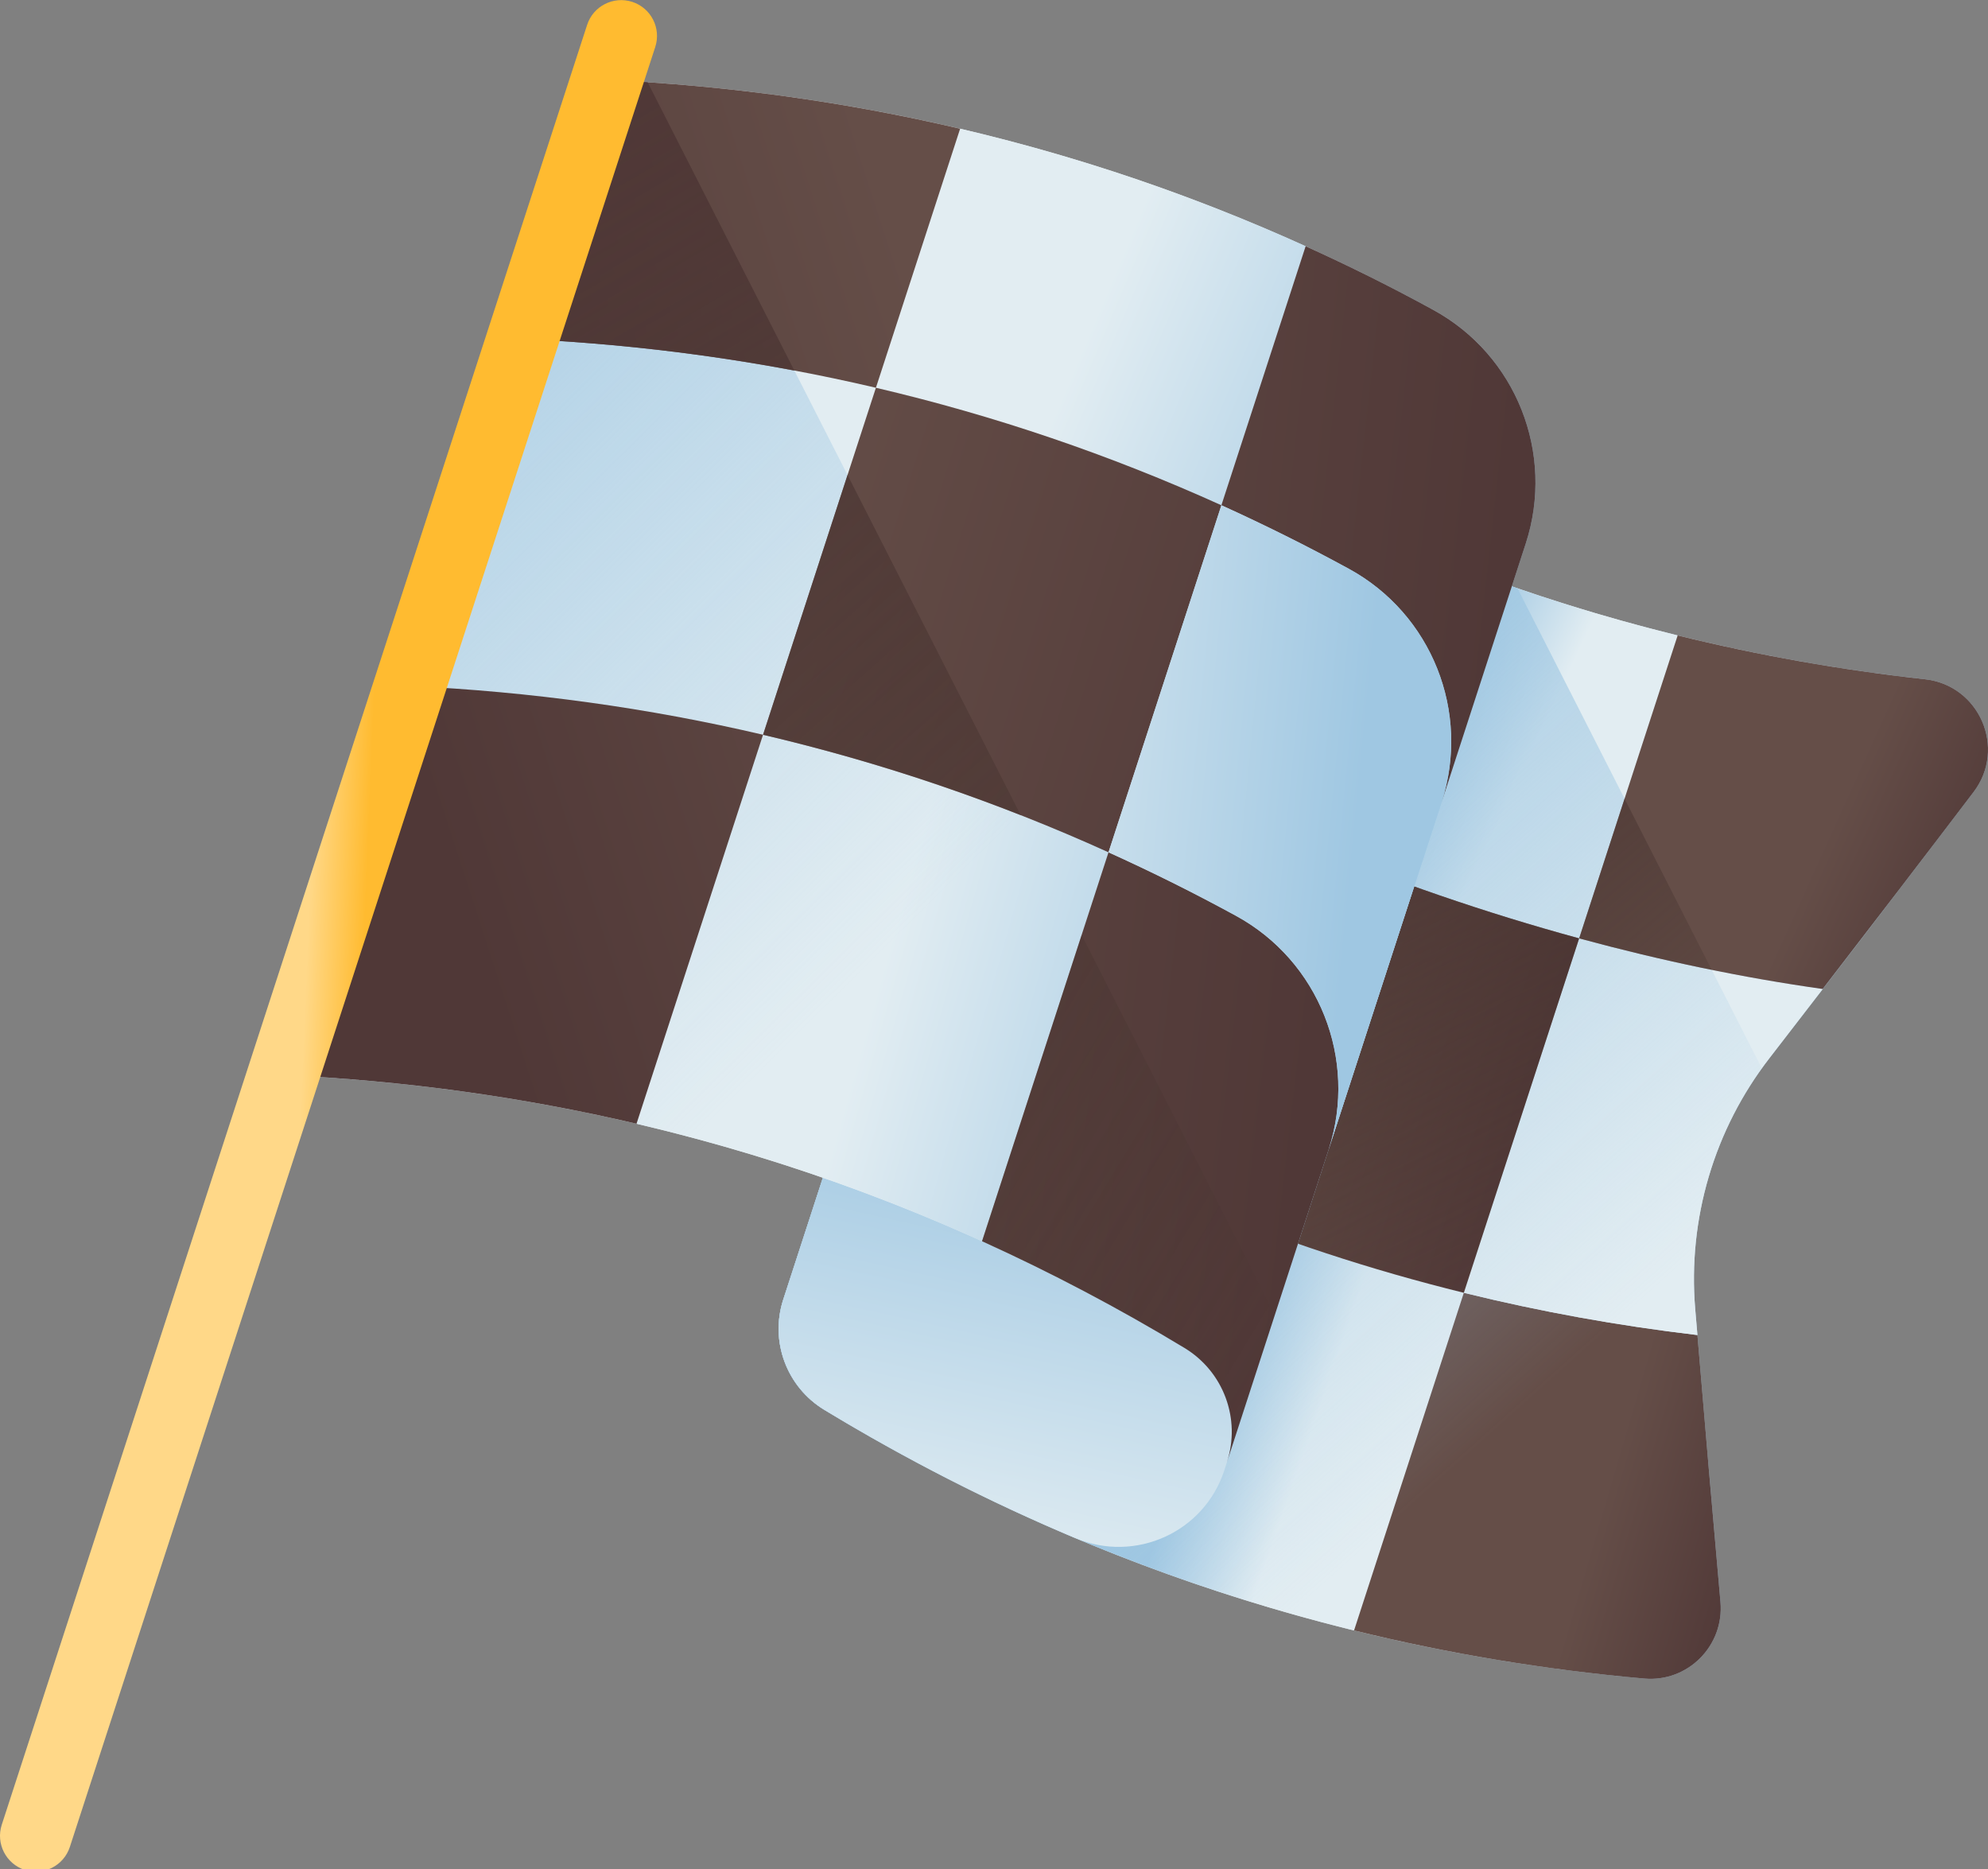 <?xml version="1.0" encoding="UTF-8"?>
<svg width="50px" height="47px" viewBox="0 0 50 47" version="1.1" xmlns="http://www.w3.org/2000/svg" xmlns:xlink="http://www.w3.org/1999/xlink">
    <rect x="0" y="0" width="50" height="47" fill="#808080" stroke="none"/>
    <!-- Generator: Sketch 52.2 (67145) - http://www.bohemiancoding.com/sketch -->
    <title>finish</title>
    <desc>Created with Sketch.</desc>
    <defs>
        <linearGradient x1="54.618%" y1="53.839%" x2="91.795%" y2="65.053%" id="linearGradient-1">
            <stop stop-color="#E2EDF2" offset="0%"></stop>
            <stop stop-color="#9FC7E2" offset="100%"></stop>
        </linearGradient>
        <linearGradient x1="81.277%" y1="60.702%" x2="65.822%" y2="55.553%" id="linearGradient-2">
            <stop stop-color="#E2EDF2" offset="0%"></stop>
            <stop stop-color="#9FC7E2" offset="100%"></stop>
        </linearGradient>
        <linearGradient x1="80.14%" y1="62.505%" x2="64.409%" y2="56.394%" id="linearGradient-3">
            <stop stop-color="#E2EDF2" offset="0%"></stop>
            <stop stop-color="#9FC7E2" offset="100%"></stop>
        </linearGradient>
        <linearGradient x1="66.509%" y1="55.295%" x2="109.266%" y2="68.504%" id="linearGradient-4">
            <stop stop-color="#654E48" offset="0%"></stop>
            <stop stop-color="#503837" offset="100%"></stop>
        </linearGradient>
        <linearGradient x1="-8.959%" y1="33.71%" x2="-38.469%" y2="25.023%" id="linearGradient-5">
            <stop stop-color="#E2EDF2" offset="0%"></stop>
            <stop stop-color="#9FC7E2" offset="100%"></stop>
        </linearGradient>
        <linearGradient x1="65.144%" y1="86.478%" x2="25.247%" y2="27.408%" id="linearGradient-6">
            <stop stop-color="#9FC7E2" stop-opacity="0" offset="0%"></stop>
            <stop stop-color="#9FC7E2" offset="100%"></stop>
        </linearGradient>
        <linearGradient x1="55.62%" y1="52.096%" x2="98.023%" y2="65.954%" id="linearGradient-7">
            <stop stop-color="#654E48" offset="0%"></stop>
            <stop stop-color="#503837" offset="100%"></stop>
        </linearGradient>
        <linearGradient x1="58.418%" y1="54.883%" x2="96.763%" y2="69.306%" id="linearGradient-8">
            <stop stop-color="#654E48" offset="0%"></stop>
            <stop stop-color="#503837" offset="100%"></stop>
        </linearGradient>
        <linearGradient x1="75.802%" y1="104.87%" x2="31.936%" y2="18.302%" id="linearGradient-9">
            <stop stop-color="#3E2E28" stop-opacity="0" offset="0%"></stop>
            <stop stop-color="#503837" offset="100%"></stop>
        </linearGradient>
        <linearGradient x1="127.22%" y1="208.264%" x2="-101.342%" y2="-139.332%" id="linearGradient-10">
            <stop stop-color="#3E2E28" stop-opacity="0" offset="0%"></stop>
            <stop stop-color="#503837" offset="100%"></stop>
        </linearGradient>
        <linearGradient x1="35.517%" y1="99.76%" x2="62.913%" y2="-3.714%" id="linearGradient-11">
            <stop stop-color="#E2EDF2" offset="0%"></stop>
            <stop stop-color="#9FC7E2" offset="100%"></stop>
        </linearGradient>
        <linearGradient x1="56.108%" y1="48.978%" x2="92.984%" y2="59.845%" id="linearGradient-12">
            <stop stop-color="#E2EDF2" offset="0%"></stop>
            <stop stop-color="#9FC7E2" offset="100%"></stop>
        </linearGradient>
        <linearGradient x1="-33.77%" y1="35.752%" x2="100.969%" y2="59.07%" id="linearGradient-13">
            <stop stop-color="#E2EDF2" offset="0%"></stop>
            <stop stop-color="#9FC7E2" offset="100%"></stop>
        </linearGradient>
        <linearGradient x1="54.779%" y1="50.79%" x2="90.922%" y2="62.388%" id="linearGradient-14">
            <stop stop-color="#E2EDF2" offset="0%"></stop>
            <stop stop-color="#9FC7E2" offset="100%"></stop>
        </linearGradient>
        <linearGradient x1="123.835%" y1="78.295%" x2="205.265%" y2="109.49%" id="linearGradient-15">
            <stop stop-color="#E2EDF2" offset="0%"></stop>
            <stop stop-color="#9FC7E2" offset="100%"></stop>
        </linearGradient>
        <linearGradient x1="51.019%" y1="49.624%" x2="131.431%" y2="74.002%" id="linearGradient-16">
            <stop stop-color="#E2EDF2" offset="0%"></stop>
            <stop stop-color="#9FC7E2" offset="100%"></stop>
        </linearGradient>
        <linearGradient x1="51.112%" y1="49.492%" x2="139.432%" y2="82.28%" id="linearGradient-17">
            <stop stop-color="#E2EDF2" offset="0%"></stop>
            <stop stop-color="#9FC7E2" offset="100%"></stop>
        </linearGradient>
        <linearGradient x1="45.292%" y1="74.024%" x2="-4.308%" y2="4.121%" id="linearGradient-18">
            <stop stop-color="#9FC7E2" stop-opacity="0" offset="0%"></stop>
            <stop stop-color="#9FC7E2" offset="100%"></stop>
        </linearGradient>
        <linearGradient x1="96.996%" y1="26.513%" x2="19.144%" y2="65.424%" id="linearGradient-19">
            <stop stop-color="#654E48" offset="0%"></stop>
            <stop stop-color="#503837" offset="100%"></stop>
        </linearGradient>
        <linearGradient x1="-134.046%" y1="16.464%" x2="85.207%" y2="56.758%" id="linearGradient-20">
            <stop stop-color="#654E48" offset="0%"></stop>
            <stop stop-color="#503837" offset="100%"></stop>
        </linearGradient>
        <linearGradient x1="-108.756%" y1="19.433%" x2="84.497%" y2="56.157%" id="linearGradient-21">
            <stop stop-color="#654E48" offset="0%"></stop>
            <stop stop-color="#503837" offset="100%"></stop>
        </linearGradient>
        <linearGradient x1="-5.737%" y1="31.37%" x2="144.499%" y2="79.583%" id="linearGradient-22">
            <stop stop-color="#654E48" offset="0%"></stop>
            <stop stop-color="#503837" offset="100%"></stop>
        </linearGradient>
        <linearGradient x1="261.171%" y1="482.323%" x2="1.509%" y2="5.525%" id="linearGradient-23">
            <stop stop-color="#3E2E28" stop-opacity="0" offset="0%"></stop>
            <stop stop-color="#503837" offset="100%"></stop>
        </linearGradient>
        <linearGradient x1="85.42%" y1="103.728%" x2="-155.448%" y2="-159.146%" id="linearGradient-24">
            <stop stop-color="#3E2E28" stop-opacity="0" offset="0%"></stop>
            <stop stop-color="#503837" offset="100%"></stop>
        </linearGradient>
        <linearGradient x1="188.076%" y1="293.616%" x2="-85.711%" y2="-113.707%" id="linearGradient-25">
            <stop stop-color="#3E2E28" stop-opacity="0" offset="0%"></stop>
            <stop stop-color="#503837" offset="100%"></stop>
        </linearGradient>
        <linearGradient x1="23.159%" y1="47.169%" x2="76.954%" y2="52.859%" id="linearGradient-26">
            <stop stop-color="#E2EDF2" offset="0%"></stop>
            <stop stop-color="#9FC7E2" offset="100%"></stop>
        </linearGradient>
        <linearGradient x1="-42.723%" y1="34.192%" x2="68.03%" y2="53.369%" id="linearGradient-27">
            <stop stop-color="#E2EDF2" offset="0%"></stop>
            <stop stop-color="#9FC7E2" offset="100%"></stop>
        </linearGradient>
        <linearGradient x1="46.912%" y1="49.649%" x2="55.32%" y2="50.609%" id="linearGradient-28">
            <stop stop-color="#FFD888" offset="0%"></stop>
            <stop stop-color="#FFBB30" offset="100%"></stop>
        </linearGradient>
    </defs>
    <g id="Page-1" stroke="none" stroke-width="1" fill="none" fill-rule="evenodd">
        <g id="3" transform="translate(-1794, -30)">
            <g id="finish" transform="translate(1794, 30)">
                <path d="M41.355,42.211 C33.983,41.56 27.062,39.292 20.728,35.451 C19.784,34.879 19.358,33.731 19.699,32.681 L27.267,9.416 C33.723,13.671 40.822,16.242 48.413,17.081 C49.785,17.232 50.472,18.817 49.637,19.917 C47.936,22.156 46.225,24.386 44.504,26.608 C43.114,28.402 42.448,30.653 42.636,32.915 C42.841,35.372 43.053,37.829 43.271,40.286 C43.368,41.383 42.453,42.308 41.355,42.211 Z" id="Path" fill="url(#linearGradient-1)"></path>
                <path d="M23.49,26.96 C22.546,26.388 22.12,25.24 22.461,24.19 L19.699,32.681 C19.358,33.731 19.784,34.879 20.729,35.451 C24.926,37.997 29.382,39.851 34.056,41.001 L36.817,32.51 C32.144,31.359 27.688,29.506 23.49,26.96 Z" id="Path" fill="url(#linearGradient-2)"></path>
                <path d="M26.408,17.991 C30.329,20.369 35.018,22.318 39.717,23.597 L42.195,15.979 C42.195,15.979 42.195,15.979 42.195,15.979 C36.922,14.681 31.927,12.487 27.267,9.416 L25.379,15.22 C25.037,16.271 25.464,17.418 26.408,17.991 Z" id="Path" fill="url(#linearGradient-3)"></path>
                <path d="M42.692,33.573 C40.699,33.338 38.74,32.984 36.817,32.51 L34.056,41.001 C36.434,41.587 38.869,41.991 41.355,42.211 C42.453,42.308 43.368,41.383 43.271,40.286 C43.072,38.049 42.879,35.811 42.692,33.573 Z" id="Path" fill="url(#linearGradient-4)"></path>
                <path d="M42.636,32.915 C42.447,30.653 43.113,28.402 44.504,26.608 C44.952,26.03 45.397,25.45 45.844,24.87 C43.842,24.589 41.779,24.158 39.717,23.597 L36.817,32.51 C38.74,32.984 40.699,33.338 42.692,33.573 C42.673,33.353 42.654,33.134 42.636,32.915 Z" id="Path" fill="url(#linearGradient-5)"></path>
                <path d="M38.166,14.794 C34.364,13.489 30.723,11.694 27.267,9.416 L19.699,32.681 C19.358,33.731 19.784,34.879 20.728,35.451 C27.062,39.292 33.983,41.56 41.355,42.211 C42.453,42.308 43.368,41.383 43.271,40.286 C43.053,37.829 42.841,35.372 42.636,32.915 C42.456,30.76 43.054,28.617 44.312,26.867 L38.166,14.794 Z" id="Path" fill="url(#linearGradient-6)"></path>
                <path d="M26.408,17.991 C25.464,17.418 25.037,16.271 25.379,15.22 L22.461,24.19 C22.12,25.24 22.546,26.387 23.49,26.96 C27.688,29.506 32.143,31.36 36.817,32.51 L39.717,23.597 C35.018,22.318 30.329,20.368 26.408,17.991 Z" id="Path" fill="url(#linearGradient-7)"></path>
                <path d="M49.637,19.917 C50.472,18.817 49.785,17.232 48.413,17.081 C46.301,16.847 44.227,16.48 42.195,15.979 L39.717,23.597 C41.779,24.158 43.842,24.589 45.843,24.87 C47.113,23.223 48.379,21.573 49.637,19.917 Z" id="Path" fill="url(#linearGradient-8)"></path>
                <path d="M39.717,23.597 L36.817,32.51 C32.144,31.359 27.688,29.506 23.49,26.96 C22.546,26.387 22.12,25.24 22.461,24.19 L25.379,15.221 C25.037,16.27 25.463,17.418 26.408,17.99 C30.329,20.368 35.018,22.318 39.717,23.597 Z" id="Path" fill="url(#linearGradient-9)"></path>
                <path d="M43.051,24.39 C41.945,24.165 40.831,23.899 39.717,23.597 L40.859,20.084 L43.051,24.39 Z" id="Path" fill="url(#linearGradient-10)"></path>
                <path d="M31.821,33.813 C31.821,33.813 28.909,31.54 20.918,28.935 L19.699,32.681 C19.356,33.735 19.79,34.882 20.738,35.457 C22.78,36.695 24.883,37.769 27.043,38.678 C28.554,39.314 30.286,38.533 30.793,36.974 L31.821,33.813 Z" id="Path" fill="url(#linearGradient-11)"></path>
                <path d="M29.793,33.898 C22.877,29.717 15.262,27.41 7.125,27.033 C9.838,18.692 12.551,10.351 15.264,2.01 C22.668,2.353 29.638,4.294 36.043,7.789 C38.133,8.93 39.111,11.4 38.375,13.665 C36.585,19.168 30.859,36.769 30.859,36.769 C31.214,35.681 30.772,34.49 29.793,33.898 Z" id="Path" fill="url(#linearGradient-12)"></path>
                <path d="M33.925,14.304 C32.871,13.729 31.802,13.197 30.719,12.706 L27.88,21.433 C28.964,21.923 30.033,22.455 31.086,23.03 C33.176,24.171 34.154,26.641 33.417,28.905 C34.567,25.372 35.642,22.065 36.256,20.179 C36.993,17.915 36.014,15.444 33.925,14.304 Z" id="Path" fill="url(#linearGradient-13)"></path>
                <path d="M22.03,9.751 L19.191,18.477 C22.179,19.177 25.079,20.164 27.88,21.433 L30.719,12.706 C27.917,11.438 25.018,10.451 22.03,9.751 Z" id="Path" fill="url(#linearGradient-14)"></path>
                <path d="M13.145,8.524 C12.199,11.433 11.253,14.342 10.307,17.251 C13.344,17.391 16.308,17.801 19.191,18.477 L22.03,9.751 C19.147,9.075 16.183,8.665 13.145,8.524 Z" id="Path" fill="url(#linearGradient-15)"></path>
                <path d="M19.191,18.477 L16.009,28.259 C18.997,28.959 21.897,29.945 24.699,31.213 L27.881,21.433 C25.079,20.164 22.179,19.177 19.191,18.477 Z" id="Path" fill="url(#linearGradient-16)"></path>
                <path d="M30.719,12.706 L32.838,6.192 C30.037,4.922 27.137,3.936 24.148,3.237 L22.03,9.751 C25.018,10.451 27.917,11.438 30.719,12.706 Z" id="Path" fill="url(#linearGradient-17)"></path>
                <path d="M30.859,36.769 C30.859,36.769 31.34,35.291 32.066,33.059 L16.288,2.069 C15.948,2.046 15.607,2.026 15.264,2.01 C12.551,10.351 9.838,18.692 7.125,27.033 C15.262,27.41 22.877,29.717 29.793,33.898 C30.772,34.49 31.214,35.681 30.859,36.769 Z" id="Path" fill="url(#linearGradient-18)"></path>
                <path d="M13.145,8.524 C16.183,8.665 19.147,9.075 22.03,9.751 L24.148,3.237 C21.266,2.561 18.301,2.151 15.264,2.01 L7.124,27.033 C10.162,27.174 13.127,27.583 16.009,28.259 L19.191,18.477 C16.308,17.802 13.344,17.392 10.307,17.251 C11.253,14.342 12.199,11.433 13.145,8.524 Z" id="Path" fill="url(#linearGradient-19)"></path>
                <path d="M36.259,20.17 C37.124,17.511 37.892,15.148 38.375,13.665 C39.111,11.4 38.133,8.93 36.043,7.79 C34.99,7.214 33.921,6.682 32.838,6.192 L30.719,12.706 C31.802,13.197 32.871,13.729 33.925,14.304 C36.012,15.443 36.99,17.908 36.259,20.17 Z" id="Path" fill="url(#linearGradient-20)"></path>
                <path d="M31.086,23.03 C30.033,22.455 28.964,21.923 27.88,21.433 L24.699,31.213 C26.436,32.001 28.134,32.895 29.793,33.898 C30.282,34.195 30.638,34.64 30.826,35.147 C31.015,35.656 31.036,36.225 30.859,36.769 C30.859,36.769 31.999,33.266 33.42,28.896 C34.151,26.635 33.173,24.169 31.086,23.03 Z" id="Path" fill="url(#linearGradient-21)"></path>
                <path d="M22.03,9.751 L19.191,18.477 C22.179,19.177 25.079,20.164 27.88,21.433 L30.719,12.706 C27.917,11.438 25.018,10.451 22.03,9.751 Z" id="Path" fill="url(#linearGradient-22)"></path>
                <path d="M19.979,9.319 C17.747,8.897 15.467,8.632 13.145,8.524 L15.264,2.01 C15.455,2.019 15.643,2.029 15.833,2.04 C15.985,2.05 16.137,2.059 16.289,2.069 L16.29,2.071 L19.979,9.319 Z" id="Path" fill="url(#linearGradient-23)"></path>
                <path d="M32.066,33.06 L30.859,36.769 C31.003,36.327 31.016,35.868 30.915,35.438 C30.899,35.373 30.88,35.307 30.86,35.242 C30.85,35.211 30.839,35.179 30.826,35.147 C30.756,34.956 30.662,34.775 30.546,34.608 C30.508,34.551 30.466,34.496 30.423,34.444 C30.401,34.418 30.379,34.392 30.356,34.365 C30.287,34.289 30.214,34.216 30.134,34.147 C30.03,34.056 29.916,33.972 29.793,33.898 C29.564,33.76 29.335,33.624 29.104,33.49 C28.845,33.337 28.583,33.189 28.321,33.042 C28.29,33.026 28.258,33.008 28.226,32.99 C28.046,32.89 27.866,32.791 27.685,32.694 C27.584,32.64 27.483,32.585 27.381,32.532 C27.28,32.478 27.179,32.425 27.076,32.371 C26.975,32.318 26.872,32.265 26.769,32.213 C26.703,32.179 26.635,32.144 26.568,32.11 C26.484,32.067 26.4,32.025 26.315,31.983 C26.22,31.936 26.125,31.889 26.029,31.842 C25.866,31.761 25.701,31.681 25.537,31.604 C25.33,31.505 25.123,31.409 24.916,31.313 C24.843,31.28 24.772,31.246 24.699,31.214 L27.204,23.512 L32.066,33.06 Z" id="Path" fill="url(#linearGradient-24)"></path>
                <path d="M25.672,20.5 C23.564,19.67 21.401,18.996 19.191,18.478 L21.316,11.944 L25.672,20.5 Z" id="Path" fill="url(#linearGradient-25)"></path>
                <path d="M36.256,20.179 C36.257,20.176 36.258,20.173 36.259,20.17 C35.346,22.976 34.326,26.112 33.42,28.897 C33.419,28.899 33.418,28.902 33.417,28.905 C34.567,25.372 35.642,22.065 36.256,20.179 Z" id="Path" fill="url(#linearGradient-26)"></path>
                <path d="M33.925,14.304 C32.871,13.729 31.802,13.197 30.719,12.706 L27.88,21.433 C28.964,21.923 30.033,22.455 31.086,23.03 C33.173,24.169 34.151,26.635 33.42,28.896 C34.326,26.112 35.346,22.976 36.259,20.17 C36.99,17.908 36.012,15.443 33.925,14.304 Z" id="Path" fill="url(#linearGradient-27)"></path>
                <path d="M0.622,47.023 C0.149,46.869 -0.109,46.361 0.044,45.888 L14.767,0.625 C14.921,0.152 15.429,-0.106 15.902,0.047 C16.375,0.201 16.634,0.709 16.48,1.182 L1.757,46.445 C1.603,46.918 1.095,47.177 0.622,47.023 Z" id="Path" fill="url(#linearGradient-28)"></path>
            </g>
        </g>
    </g>
</svg>